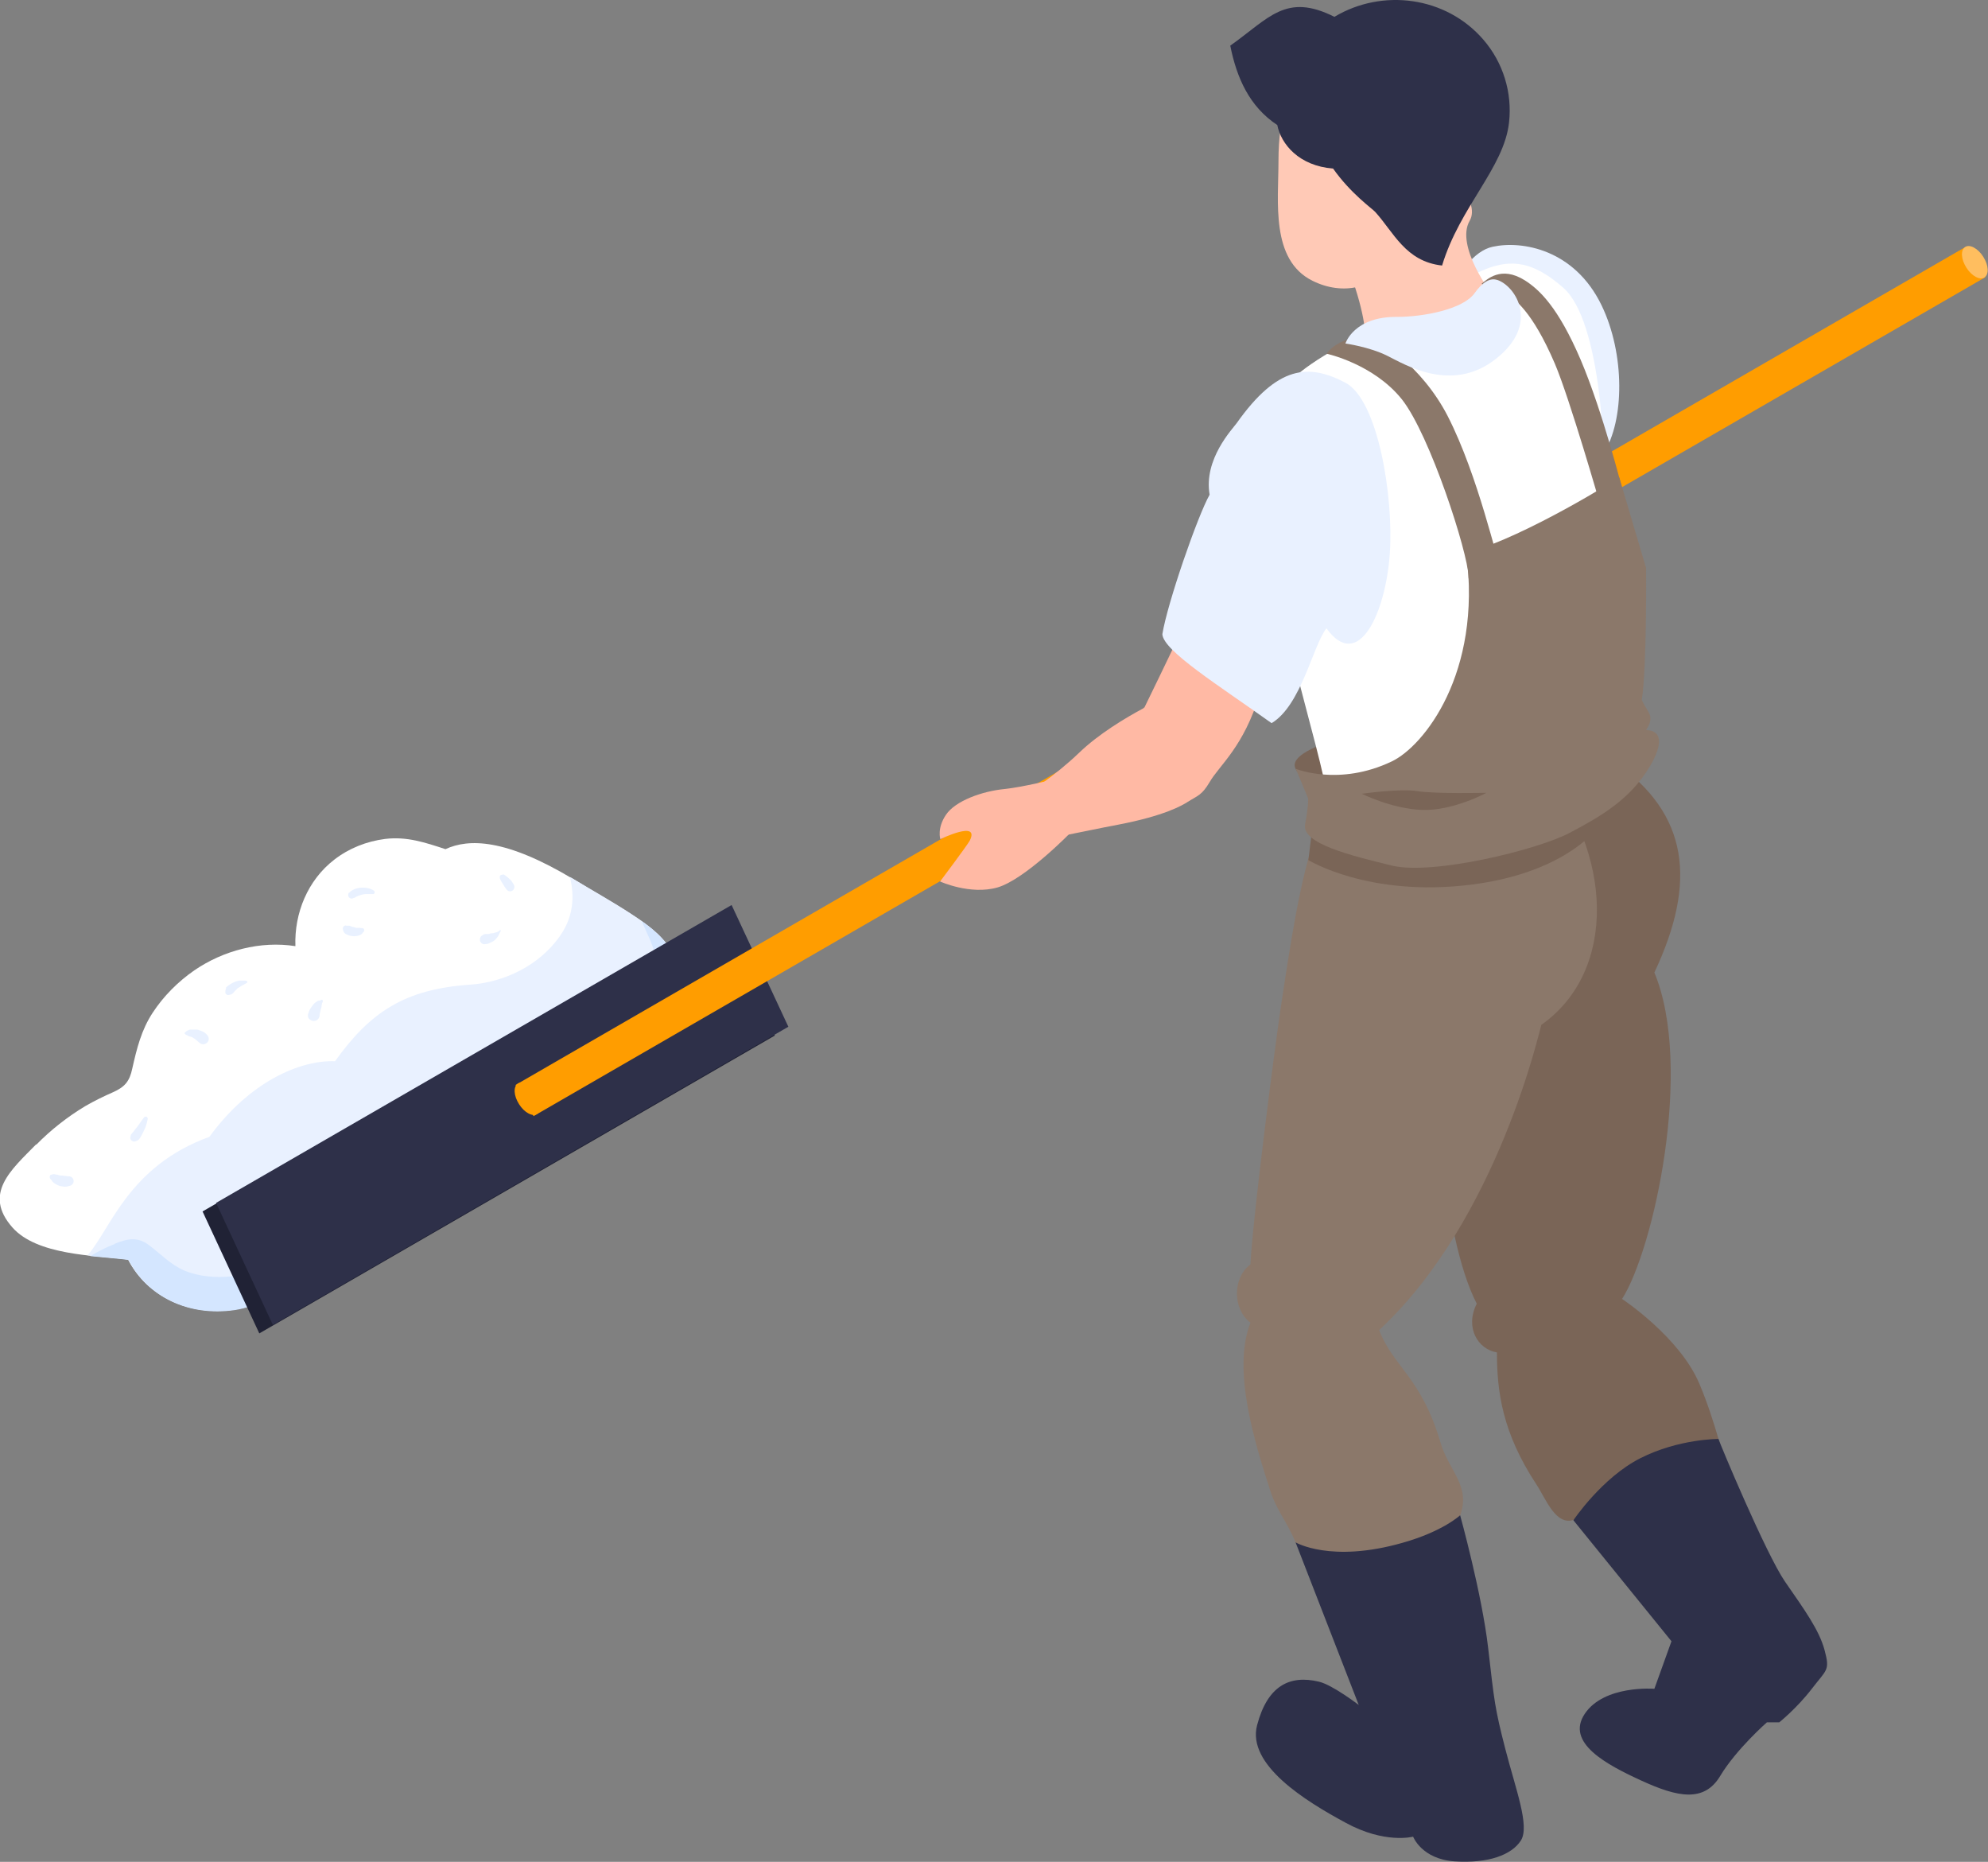 <svg width="267" height="250" viewBox="0 0 267 250" fill="none" xmlns="http://www.w3.org/2000/svg">
<rect x="0" y="0" width="267" height="250" fill="#808080" stroke="none"/>
<g clip-path="url(#clip0_150_312)">
<path d="M4.879 153.696C6.825 151.717 9.057 149.962 11.449 148.525C12.661 147.823 13.905 147.217 15.213 146.642C16.775 145.94 17.413 145.174 17.764 143.482C18.37 140.801 18.976 138.311 20.507 135.981C21.974 133.746 23.887 131.831 26.088 130.299C30.01 127.617 34.986 126.309 39.674 127.043C39.514 122.606 41.332 118.169 44.904 115.424C46.881 113.892 49.241 112.966 51.729 112.647C54.663 112.296 57.087 113.126 59.829 114.019C62.955 112.583 67.898 112.583 76.987 118.041C79.507 119.574 82.09 121.01 84.546 122.606C86.555 123.915 88.66 125.351 89.967 127.426C90.637 128.511 90.988 129.692 90.988 130.873C93.125 136.587 85.056 139.651 81.229 141.854C75.552 145.142 70.003 148.685 64.677 152.515C59.415 156.314 54.535 160.527 49.465 164.549C44.553 168.444 37.664 174.923 31.445 175.849C25.322 176.743 19.773 174.093 17.19 169.114C12.597 168.571 4.943 168.539 1.658 164.805C-2.328 160.272 1.531 157.048 4.848 153.664L4.879 153.696Z" fill="white"/>
<path d="M11.8 168.507C14.893 164.964 17.254 156.601 28.129 152.643C33.519 145.238 40.28 142.333 45 142.492C49.752 135.853 54.376 132.821 63.146 132.214C67.707 131.895 72.395 129.66 75.169 125.734C76.987 123.181 77.211 120.435 76.541 117.754C76.7 117.85 76.892 117.946 77.051 118.041C79.571 119.574 82.154 121.01 84.609 122.606C86.619 123.915 88.724 125.351 90.031 127.426C90.701 128.511 91.052 129.692 91.052 130.873C93.189 136.587 85.12 139.651 81.293 141.854C75.616 145.142 70.067 148.685 64.741 152.515C59.479 156.314 54.599 160.527 49.528 164.549C44.617 168.444 37.728 174.923 31.509 175.849C25.386 176.743 19.837 174.094 17.254 169.114C15.659 168.922 13.713 168.795 11.704 168.539C11.704 168.539 11.768 168.507 11.8 168.476V168.507Z" fill="#E9F1FF"/>
<path d="M15.404 167.007C17.158 166.305 18.497 166.018 20.06 167.23C21.591 168.38 22.93 169.816 24.716 170.582C26.662 171.412 28.958 171.604 31.063 171.38C35.145 170.965 38.781 169.146 41.747 166.369C43.15 165.06 44.585 163.56 45.51 161.868C45.924 161.07 46.275 160.176 47.041 159.665C47.742 159.155 48.603 158.867 49.401 158.58C51.059 157.942 52.654 157.303 54.057 156.186C55.779 154.782 57.533 153.473 59.415 152.292C63.05 150.025 67.069 148.366 70.545 145.844C73.798 143.514 76.796 140.832 80.272 138.789C82.855 137.289 85.917 135.789 87.512 133.108C89.361 130.011 87.512 126.628 86.172 123.691C87.671 124.745 89.074 125.926 90.031 127.49C90.701 128.575 91.052 129.756 91.052 130.937C93.188 136.651 85.12 139.715 81.293 141.918C75.616 145.205 70.067 148.749 64.741 152.579C59.479 156.378 54.599 160.591 49.528 164.613C44.617 168.507 37.728 174.987 31.509 175.913C25.386 176.807 19.837 174.157 17.253 169.178C15.787 168.986 14.001 168.858 12.119 168.667C13.171 168.028 14.319 167.454 15.404 167.039V167.007Z" fill="#D4E6FF"/>
<path d="M104.064 139.045L34.826 179.041L27.204 162.666L96.441 122.67L104.064 139.045Z" fill="#202235"/>
<path d="M105.881 137.864L36.644 177.892L29.022 161.517L98.259 121.521L105.881 137.864Z" fill="#2E3049"/>
<path d="M71.661 149.866L266.649 37.219L263.97 33.165L69.237 145.684L71.661 149.866Z" fill="#FF9D00"/>
<path d="M141.473 104.667C141.473 104.667 137.359 105.688 134.935 105.944C131.905 106.231 128.302 107.54 127.058 109.391C125.814 111.21 126.292 112.679 126.292 112.679C126.292 112.679 131.65 110.061 130.247 112.87C129.928 113.477 126.26 118.361 126.26 118.361C126.26 118.361 130.311 120.212 133.978 119.159C137.678 118.073 143.801 111.785 143.801 111.785L141.473 104.699V104.667Z" fill="#FFB9A4"/>
<path d="M174.003 103.23C172.823 100.932 180.445 99.017 180.445 99.017L182.422 104.411C182.422 104.411 176.235 107.635 174.003 103.23Z" fill="#7A6557"/>
<path d="M200.473 33.133C204.428 32.271 211.444 33.484 215.08 40.954C218.301 47.593 218.141 56.531 215.399 60.808C212.656 65.085 198.719 71.533 194.063 73.544C189.375 75.555 188.035 76.481 187.238 76.896C186.441 77.311 176.65 73.481 174.003 71.246C171.324 69.012 169.379 64.671 167.943 62.213C167.943 59.531 170.782 55.318 173.748 53.339C178.532 54.679 185.643 62.372 185.643 62.372C185.643 62.372 192.341 54.52 192.054 49.955C191.767 45.391 195.402 34.218 200.473 33.133Z" fill="#E9F1FF"/>
<path d="M192.341 113.221C194.733 111.147 198.783 110.125 201.621 108.816C205.576 107.029 209.499 105.082 213.708 104.06C213.613 103.965 213.517 103.837 213.421 103.741C212.975 103.198 216.292 101.954 216.961 102.4C226.752 109.327 227.964 118.329 222.192 130.586C227.486 143.322 222.096 167.773 217.854 174.413C217.854 174.413 225.636 179.552 228.251 185.84C229.304 188.33 230.101 190.82 230.803 193.214C233.035 200.779 216.929 213.324 211.476 204.035C208.956 205.024 207.617 201.226 206.341 199.311C201.781 192.384 201.047 186.894 201.047 181.595C198.496 181.18 196.71 178.275 198.336 175.051C193.521 165.73 192.66 144.12 191.48 133.682C190.874 128.415 187.621 117.307 192.341 113.189V113.221Z" fill="#7A6557"/>
<path d="M167.943 169.752C168.23 163.751 171.228 140.354 172.185 134.129C172.982 128.99 174.736 116.605 176.905 111.881C175.725 111.242 188.259 115.584 192.596 114.722C196.295 113.987 206.979 102.56 207.011 103.007C216.674 114.498 217.248 130.395 207.011 137.609C206.915 137.672 201.302 163.656 185.229 178.594C187.142 183.574 190.874 184.883 193.489 193.756C194.573 197.459 197.571 199.534 196.104 203.492C194.924 205.12 193.935 210.483 192.149 211.408C190.268 212.398 187.876 212.43 185.803 212.366C183.22 212.27 180.668 211.759 178.213 210.898C176.969 210.451 174.386 207.418 174.003 207.131C172.918 204.386 171.451 202.854 170.59 200.109C168.613 193.98 165.424 184.021 167.943 177.605C165.52 175.785 165.52 171.572 167.943 169.784V169.752Z" fill="#8B786A"/>
<path d="M178.659 7.214C182.964 4.756 188.003 5.522 192.117 8.459C196.008 11.268 197.475 14.524 197.38 17.875C197.38 18.993 196.71 23.749 196.072 25.058C194.222 29.016 189.534 33.197 187.334 35.559C184.559 38.56 180.445 39.773 176.267 37.698C170.622 34.889 171.707 27.037 171.707 21.642C171.707 15.482 173.014 10.406 178.659 7.182V7.214Z" fill="#FFC9B6"/>
<path d="M186.441 43.252C198.209 37.506 201.876 31.505 209.977 38.656C215.016 43.092 215.877 61.223 215.207 68.788C214.538 76.322 215.718 90.015 217.312 93.399C219.13 97.293 221.522 99.176 219.959 101.985C222.542 103.039 178.531 116.062 178.117 106.55C177.957 102.783 169.602 76.513 168.964 64.83C168.326 53.147 172.727 49.891 186.409 43.22L186.441 43.252Z" fill="white"/>
<path d="M193.744 22.28C193.744 22.28 199.006 26.845 197.38 29.654C195.434 33.038 200.378 39.517 200.378 39.517C200.378 39.517 204.332 45.455 197.762 48.264C191.193 51.073 183.411 45.295 183.411 45.295C183.411 45.295 183.379 41.688 180.86 35.495C179.042 30.995 193.712 22.28 193.712 22.28H193.744Z" fill="#FFC9B6"/>
<path d="M179.265 2.234C185.643 -1.564 194.19 -0.511 199.229 5.331C201.876 8.395 203.12 12.417 202.674 16.439C202.004 22.536 196.072 27.739 193.68 35.655C188.769 35.112 187.206 31.218 184.687 28.441C184.272 27.994 181.402 25.983 179.042 22.632C174.481 22.28 172.057 19.376 171.547 16.79C167.784 14.3 166.094 10.438 165.232 6.129C170.463 2.426 172.695 -1.021 179.233 2.266L179.265 2.234Z" fill="#2E3049"/>
<path d="M204.236 103.007C204.236 103.007 196.391 111.051 188.992 111.657C181.593 112.264 178.755 111.625 178.755 111.625C178.755 111.625 183.602 107.923 189.183 106.869C194.764 105.816 204.236 103.007 204.236 103.007Z" fill="#646ED6"/>
<path d="M215.175 110.412C215.175 110.412 211.061 117.148 197.411 118.808C183.762 120.467 175.725 115.488 175.725 115.488L176.267 110.987C176.267 110.987 192.755 114.849 202.004 111.115C211.253 107.38 214.25 106.582 214.25 106.582L215.175 110.412Z" fill="#7A6557"/>
<path d="M217.472 64.096L221.075 76.258C221.075 76.258 221.203 89.504 220.501 93.973C221.203 95.665 222.383 96.048 221.075 98.027C223.754 98.123 222.861 100.772 221.586 102.911C218.971 107.284 215.143 109.55 210.838 111.817C206.533 114.115 192.373 117.562 186.919 116.222C181.466 114.881 174.8 113.285 175.278 110.7C175.757 108.114 175.693 107.22 175.693 107.22L174.035 103.23C174.035 103.23 179.839 105.624 186.919 102.241C191.224 100.198 199.038 90.398 196.933 74.278C205.225 71.916 217.503 64.096 217.503 64.096H217.472Z" fill="#8B786A"/>
<path d="M201.526 75.97C201.079 75.683 198.623 64.032 194.414 55.829C191.001 49.221 184.814 44.816 182.454 45.231C179.137 45.774 178.181 47.498 178.181 47.498C178.181 47.498 184.431 48.838 188.259 53.594C192.054 58.35 197.156 74.247 197.22 77.343C197.284 80.439 201.558 75.97 201.558 75.97H201.526Z" fill="#8B786A"/>
<path d="M202.355 39.358C203.407 40.252 205.735 41.624 208.829 48.838C210.806 53.467 214.952 67.895 214.952 67.895L217.918 65.82C217.918 65.82 215.271 55.286 212.273 48.264C209.275 41.273 206.756 38.879 204.779 37.634C201.557 35.623 199.676 37.57 199.006 38.081C199.261 38.783 202.355 39.326 202.355 39.326V39.358Z" fill="#8B786A"/>
<path d="M199.644 106.454C199.644 106.454 195.115 108.912 190.969 108.753C186.887 108.593 182.901 106.582 182.901 106.582C182.901 106.582 188.035 105.848 190.395 106.231C192.755 106.614 199.612 106.454 199.612 106.454H199.644Z" fill="#7A6557"/>
<path d="M201.143 37.602C203.631 38.496 206.82 43.571 200.888 48.2C194.956 52.86 188.673 48.934 186.281 47.753C183.889 46.572 180.7 46.125 180.7 46.125C180.7 46.125 181.816 42.486 187.653 42.55C191.193 42.55 196.519 41.528 198.049 39.358C199.134 37.847 200.154 37.262 201.111 37.602H201.143Z" fill="#E9F1FF"/>
<path d="M136.753 107.189C137.805 106.774 141.76 104.124 144.949 101.06C147.532 98.57 151.136 96.4 153.592 95.091C153.592 95.091 153.592 95.059 153.592 95.027H153.688C153.688 95.027 166.7 68.437 167.274 65.405C168.677 58.255 182.263 70.544 182.263 70.544C182.263 70.544 171.324 86.025 169.187 93.175C167.05 100.294 163.765 102.752 162.458 105.018C161.405 106.806 160.831 106.837 159.524 107.667C158.79 108.146 156.367 109.551 150.179 110.732C144.758 111.753 141.441 112.647 138.953 112.647C138.666 112.136 138.379 111.594 138.156 111.083C137.582 109.838 137.136 108.561 136.817 107.22L136.753 107.189Z" fill="#FFB9A4"/>
<path d="M156.111 85.163C156.781 80.982 160.863 69.235 162.458 66.426C161.629 61.638 165.551 57.584 166.094 56.818C171.611 49.03 175.789 48.806 180.7 51.392C185.101 53.722 187.174 66.745 186.664 74.247C186.122 82.354 182.422 90.303 178.149 84.365C176.299 86.759 174.768 94.708 170.782 97.102C163.734 92.058 156.175 87.366 156.111 85.132V85.163Z" fill="#E9F1FF"/>
<path d="M196.104 203.46C196.104 203.46 199.038 214.058 199.867 221.272C200.696 228.486 200.76 229.348 202.164 234.806C203.567 240.264 205.48 245.18 204.268 247.127C203.025 249.074 199.899 250.223 195.402 249.936C190.938 249.649 189.789 246.616 189.789 246.616C189.789 246.616 185.994 247.638 180.7 244.733C175.374 241.86 167.433 236.977 168.836 231.646C170.24 226.315 173.237 224.879 177.128 225.804C178.946 226.219 182.486 228.933 182.486 228.933L174.003 207.099C174.003 207.099 178.723 209.908 188.354 207.163C193.808 205.631 196.104 203.46 196.104 203.46Z" fill="#2E3049"/>
<path d="M230.802 193.214C230.93 193.693 237.149 208.599 239.732 212.366C242.315 216.101 244.325 218.846 245.058 221.591C245.792 224.336 245.345 224.145 243.336 226.762C241.327 229.38 238.967 231.263 238.967 231.263H237.308C237.308 231.263 233.194 234.87 231.026 238.477C228.857 242.084 225.253 241.286 220.501 239.115C215.749 236.945 210.232 234.008 212.847 230.114C215.462 226.219 222.192 226.762 222.192 226.762L224.488 220.378L211.316 204.131C211.316 204.131 215.143 198.417 220.31 195.799C225.476 193.182 230.802 193.214 230.802 193.214Z" fill="#2E3049"/>
<path d="M69.716 148.27C70.417 149.387 71.534 149.994 72.14 149.579C72.777 149.164 72.714 147.951 71.98 146.802C71.278 145.684 70.162 145.078 69.556 145.493C68.918 145.908 68.982 147.121 69.716 148.27Z" fill="#FF9D00"/>
<path d="M264.098 35.942C264.799 37.059 265.916 37.666 266.522 37.251C267.16 36.836 267.096 35.623 266.362 34.474C265.661 33.357 264.544 32.75 263.938 33.165C263.301 33.58 263.364 34.793 264.098 35.942Z" fill="#FFBE5F"/>
<path d="M67.483 117.403L67.579 117.435C67.547 117.435 67.515 117.435 67.579 117.435C67.579 117.435 67.611 117.435 67.643 117.435C67.675 117.435 67.739 117.435 67.77 117.499C67.834 117.531 67.898 117.562 67.962 117.626C68.121 117.722 68.249 117.85 68.376 117.977C68.504 118.105 68.663 118.233 68.759 118.392C68.855 118.52 68.918 118.648 69.014 118.807C69.174 119.063 69.078 119.446 68.791 119.605C68.504 119.765 68.185 119.669 67.994 119.382C67.898 119.254 67.834 119.127 67.739 119.031C67.643 118.903 67.611 118.775 67.515 118.648C67.451 118.52 67.356 118.424 67.292 118.297C67.26 118.233 67.228 118.169 67.196 118.105C67.196 118.041 67.165 118.009 67.133 117.945C67.133 117.977 67.133 117.818 67.133 117.882C67.133 117.882 67.133 117.85 67.133 117.818C67.037 117.626 67.292 117.403 67.483 117.467V117.403Z" fill="#E9F1FF"/>
<path d="M64.9 125.479C64.9 125.479 65.092 125.447 65.187 125.415C65.283 125.415 65.379 125.415 65.474 125.415C65.474 125.415 65.506 125.415 65.538 125.415C65.634 125.415 65.729 125.415 65.793 125.351C65.857 125.351 65.889 125.351 65.953 125.319C65.953 125.319 66.176 125.319 66.08 125.319C66.272 125.319 66.431 125.224 66.622 125.192C66.718 125.192 66.782 125.128 66.877 125.096C66.973 125.064 67.069 124.968 67.133 124.904C67.196 124.841 67.292 124.904 67.26 125C67.196 125.096 67.165 125.192 67.101 125.287C67.069 125.383 67.005 125.479 66.973 125.575C66.877 125.766 66.718 125.958 66.559 126.117C66.399 126.309 66.176 126.437 65.953 126.532C65.825 126.596 65.666 126.66 65.538 126.724C65.41 126.756 65.219 126.756 65.06 126.788C64.741 126.788 64.486 126.532 64.454 126.245C64.422 125.958 64.581 125.607 64.9 125.543V125.479Z" fill="#E9F1FF"/>
<path d="M46.849 119.925C47.264 119.446 47.934 119.222 48.54 119.19C48.827 119.19 49.114 119.19 49.401 119.254C49.688 119.318 49.943 119.414 50.198 119.573C50.389 119.701 50.357 120.084 50.07 120.052C49.847 120.052 49.592 120.052 49.369 120.052C49.305 120.052 49.241 120.052 49.177 120.052C49.177 120.052 49.114 120.052 49.082 120.052C48.954 120.052 48.827 120.084 48.699 120.116C48.572 120.116 48.476 120.18 48.348 120.212C48.284 120.212 48.221 120.244 48.189 120.276C48.189 120.276 48.189 120.276 48.157 120.276H48.125C48.029 120.34 47.902 120.371 47.806 120.435C47.742 120.499 47.647 120.531 47.551 120.563C47.519 120.563 47.487 120.563 47.455 120.595C46.977 120.85 46.53 120.276 46.881 119.829L46.849 119.925Z" fill="#E9F1FF"/>
<path d="M46.499 124.298C46.499 124.298 46.562 124.298 46.594 124.298C46.594 124.298 46.626 124.298 46.658 124.298C46.658 124.298 46.499 124.298 46.594 124.298C46.69 124.298 46.818 124.298 46.913 124.298C46.977 124.298 47.041 124.362 47.105 124.362C47.136 124.362 47.168 124.394 47.232 124.425C47.264 124.425 47.296 124.425 47.36 124.457C47.455 124.457 47.551 124.489 47.615 124.521C47.679 124.521 47.774 124.553 47.838 124.585C47.838 124.585 47.838 124.585 47.87 124.585C47.902 124.585 47.966 124.585 47.998 124.585C48.125 124.585 48.221 124.585 48.348 124.585C48.38 124.585 48.412 124.585 48.444 124.617C48.508 124.617 48.572 124.617 48.635 124.617C48.891 124.617 49.018 124.936 48.827 125.128C48.763 125.192 48.731 125.223 48.667 125.287C48.699 125.223 48.731 125.192 48.763 125.128C48.699 125.415 48.38 125.575 48.093 125.638C47.87 125.702 47.615 125.734 47.392 125.702C47.168 125.67 46.913 125.638 46.722 125.543C46.499 125.447 46.307 125.383 46.18 125.16C46.116 125.064 46.084 124.936 46.052 124.809C45.988 124.521 46.18 124.266 46.467 124.266L46.499 124.298Z" fill="#E9F1FF"/>
<path d="M41.396 136.108C41.46 135.885 41.555 135.629 41.683 135.438C41.81 135.246 41.938 135.055 42.097 134.863C42.161 134.768 42.257 134.704 42.321 134.64C42.321 134.64 42.385 134.608 42.416 134.576C42.416 134.576 42.448 134.576 42.48 134.544C42.512 134.544 42.544 134.48 42.576 134.448C42.672 134.384 42.735 134.353 42.863 134.353C42.863 134.353 42.895 134.353 42.927 134.353C42.927 134.353 42.99 134.353 43.022 134.321C43.054 134.321 43.118 134.289 43.15 134.257C43.309 134.193 43.437 134.384 43.341 134.512C43.341 134.576 43.278 134.64 43.246 134.704C43.246 134.672 43.246 134.672 43.246 134.704V134.768C43.246 134.863 43.214 134.927 43.182 135.023C43.214 134.927 43.15 135.119 43.182 135.023V135.087C43.182 135.119 43.182 135.183 43.182 135.214C43.086 135.47 43.022 135.725 42.99 136.012C42.99 135.949 42.99 135.885 42.99 135.821C42.99 135.949 42.959 136.108 42.927 136.236C42.927 136.236 42.927 136.3 42.927 136.332C42.927 136.491 42.863 136.651 42.767 136.779C42.672 136.906 42.544 137.002 42.353 137.066C42.225 137.098 42.066 137.098 41.938 137.066C41.81 137.034 41.715 136.938 41.587 136.874C41.364 136.715 41.3 136.364 41.396 136.108Z" fill="#E9F1FF"/>
<path d="M24.812 138.662C24.812 138.662 24.876 138.63 24.908 138.598C24.908 138.598 24.876 138.662 24.844 138.694C24.876 138.598 24.94 138.534 25.035 138.47C25.131 138.406 25.227 138.343 25.354 138.311C25.354 138.311 25.45 138.247 25.514 138.247C25.705 138.247 25.864 138.247 26.056 138.247C26.12 138.247 26.183 138.247 26.247 138.247C26.12 138.247 26.151 138.247 26.311 138.247C26.343 138.247 26.375 138.247 26.439 138.247C26.534 138.247 26.63 138.279 26.694 138.311C27.172 138.438 27.682 138.694 27.938 139.141C28.097 139.396 28.065 139.811 27.81 140.002C27.587 140.226 27.236 140.29 26.949 140.13C26.758 140.002 26.598 139.875 26.439 139.715C26.375 139.651 26.311 139.619 26.247 139.556C26.247 139.556 26.215 139.524 26.183 139.492C26.183 139.492 26.183 139.492 26.151 139.492C26.024 139.396 25.864 139.3 25.737 139.236C25.705 139.236 25.673 139.236 25.609 139.204C25.514 139.204 25.418 139.141 25.354 139.141C25.322 139.141 25.291 139.077 25.259 139.077C25.131 139.013 25.003 138.981 24.908 138.853L25.035 138.981C25.035 138.981 24.908 138.917 24.876 138.853C24.876 138.853 24.876 138.853 24.876 138.821C24.876 138.821 24.876 138.821 24.844 138.821C24.748 138.821 24.748 138.694 24.844 138.63L24.812 138.662Z" fill="#E9F1FF"/>
<path d="M25.067 138.438C25.035 138.438 25.003 138.47 24.971 138.534L25.099 138.406L25.067 138.438Z" fill="#E9F1FF"/>
<path d="M30.297 132.693C30.393 132.533 30.584 132.374 30.744 132.278C30.967 132.118 31.19 131.991 31.414 131.895C31.541 131.831 31.701 131.767 31.86 131.735C31.924 131.735 31.988 131.703 32.051 131.671C32.115 131.671 32.147 131.671 32.211 131.671C32.275 131.671 32.115 131.671 32.243 131.671C32.338 131.671 32.402 131.671 32.498 131.671C32.562 131.671 32.626 131.671 32.689 131.671C32.785 131.671 32.849 131.671 32.944 131.671C33.008 131.671 33.072 131.703 33.136 131.735C33.263 131.735 33.231 131.959 33.136 131.991C33.072 131.991 33.04 132.054 32.976 132.086C32.944 132.086 32.881 132.118 32.849 132.15C32.817 132.15 32.753 132.214 32.689 132.246C32.626 132.246 32.594 132.31 32.53 132.31C32.498 132.31 32.434 132.374 32.402 132.406C32.338 132.406 32.306 132.469 32.243 132.501C32.147 132.565 32.02 132.629 31.924 132.693C31.924 132.693 31.892 132.693 31.892 132.725C31.86 132.757 31.796 132.789 31.764 132.852C31.669 132.948 31.605 133.012 31.509 133.108C31.445 133.204 31.35 133.299 31.286 133.363C31.19 133.459 31.063 133.523 30.935 133.555C30.935 133.555 30.903 133.555 30.871 133.555C30.744 133.619 30.584 133.65 30.457 133.555C30.329 133.491 30.234 133.331 30.265 133.204C30.265 133.012 30.297 132.821 30.393 132.661L30.297 132.693Z" fill="#E9F1FF"/>
<path d="M17.541 152.611C17.541 152.515 17.541 152.388 17.636 152.292C17.668 152.228 17.732 152.196 17.764 152.132C17.764 152.132 17.796 152.069 17.828 152.069C17.86 152.037 17.892 151.973 17.955 151.909C18.051 151.781 18.147 151.654 18.242 151.526C18.242 151.526 18.274 151.494 18.306 151.462C18.338 151.43 18.306 151.43 18.306 151.462C18.338 151.398 18.402 151.334 18.434 151.302C18.593 151.079 18.753 150.856 18.912 150.632C19.04 150.472 19.199 150.249 19.327 150.058C19.518 149.802 19.901 149.962 19.837 150.281C19.773 150.536 19.741 150.792 19.645 151.015C19.582 151.302 19.454 151.558 19.327 151.813C19.231 152.037 19.103 152.292 18.976 152.515C18.912 152.611 18.848 152.739 18.784 152.835C18.689 152.962 18.593 153.09 18.434 153.154C18.434 153.154 18.37 153.154 18.338 153.186C18.37 153.186 18.37 153.186 18.338 153.186C18.338 153.186 18.306 153.186 18.274 153.218C17.892 153.441 17.381 153.058 17.509 152.643V152.547L17.541 152.611Z" fill="#E9F1FF"/>
<path d="M6.857 157.75C6.857 157.75 7.208 157.591 7.367 157.686C7.463 157.718 7.303 157.686 7.399 157.686C7.399 157.686 7.463 157.686 7.495 157.718C7.495 157.718 7.558 157.718 7.59 157.718H7.654C7.718 157.718 7.782 157.75 7.845 157.782C7.973 157.814 8.101 157.846 8.228 157.846C8.324 157.846 8.451 157.846 8.547 157.878C8.483 157.878 8.419 157.878 8.356 157.878C8.579 157.878 8.834 157.878 9.057 157.942C8.994 157.942 8.93 157.942 8.866 157.942C8.994 157.942 9.121 157.942 9.249 157.942C9.568 157.942 9.855 158.197 9.887 158.516C9.918 158.835 9.727 159.123 9.408 159.219C9.217 159.282 8.962 159.346 8.738 159.346C8.515 159.346 8.26 159.282 8.037 159.25C7.845 159.187 7.622 159.091 7.431 158.963C7.367 158.931 7.271 158.867 7.208 158.804C7.08 158.708 7.016 158.644 6.952 158.516C6.889 158.421 6.793 158.325 6.729 158.261C6.634 158.101 6.665 157.846 6.793 157.75H6.857Z" fill="#E9F1FF"/>
</g>
<defs>
<clipPath id="clip0_150_312">
<rect width="267" height="250" fill="white"/>
</clipPath>
</defs>
</svg>

